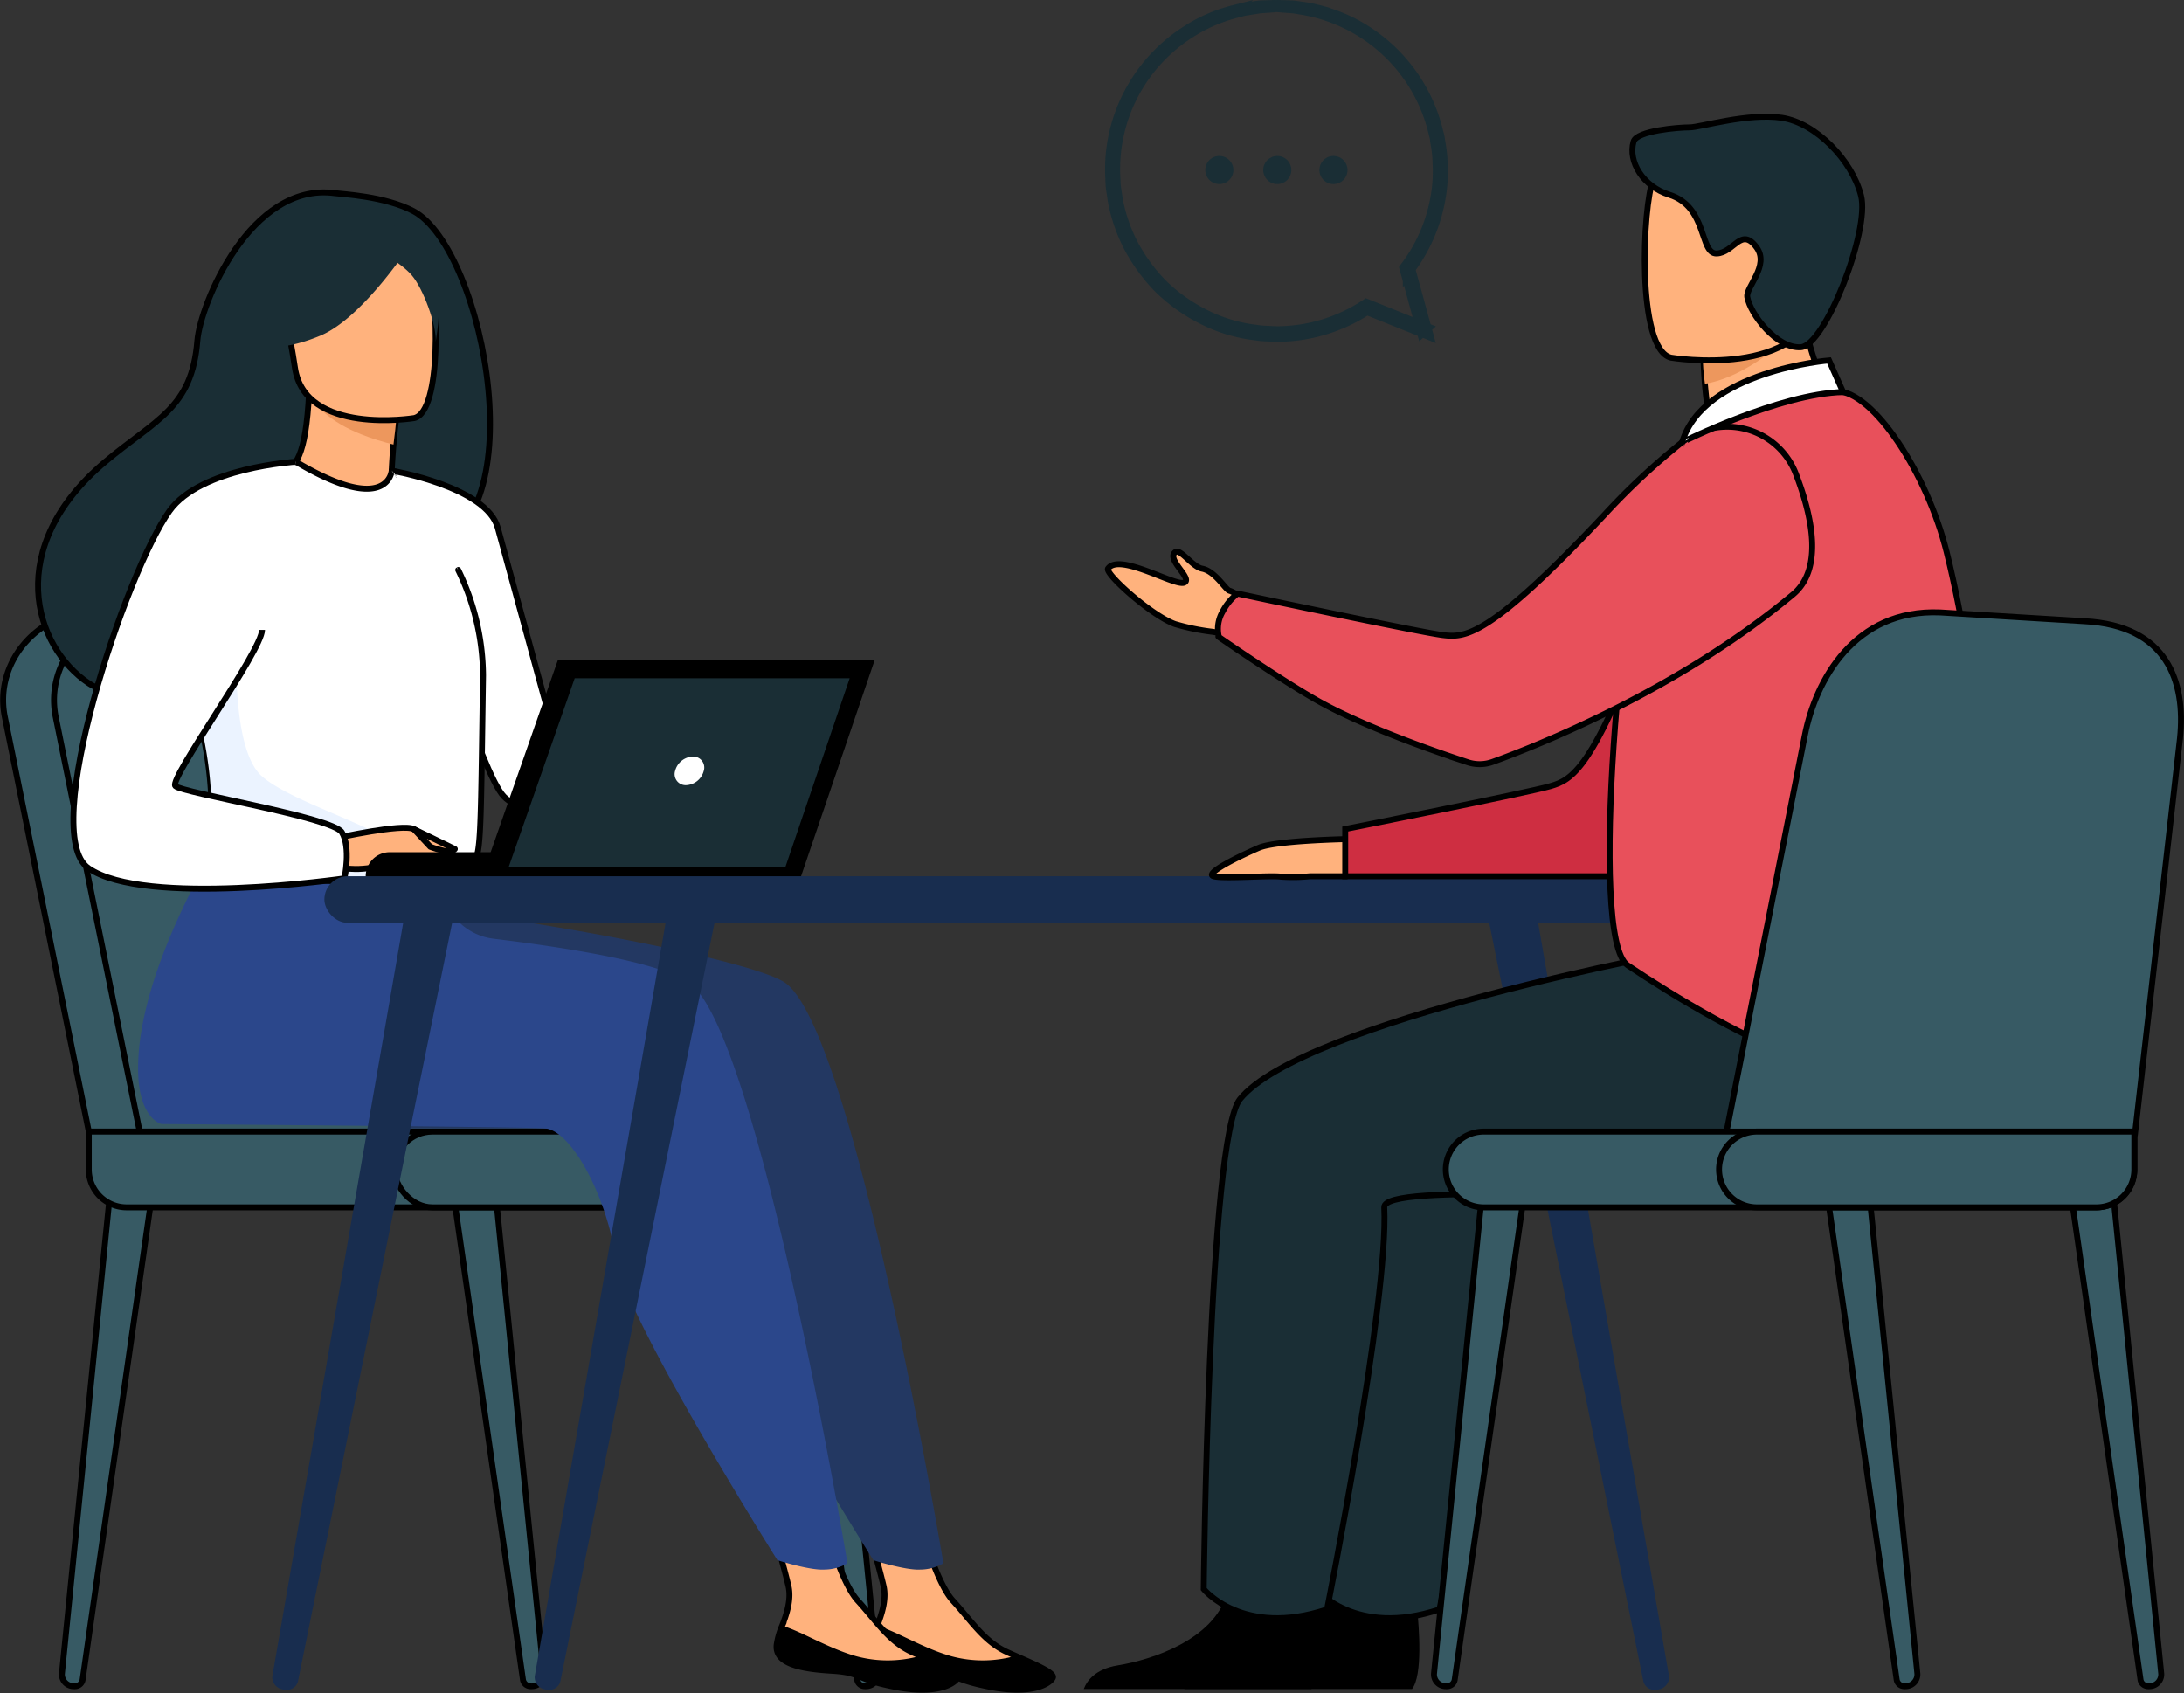 <svg xmlns="http://www.w3.org/2000/svg" width="367.944" height="285.272" viewBox="0 0 367.944 285.272"><rect x="0" y="0" width="367.944" height="285.272" fill="#333333" stroke="none"/><defs><style>.a{fill:#375a64;}.a,.c,.e,.h,.k,.m,.n,.p,.q{stroke:#000;}.a,.c,.e,.k,.n,.p,.q{stroke-miterlimit:10;}.b{fill:#233862;}.c,.l,.m{fill:#ffb27d;}.d{fill:#2b478b;}.e,.g,.n{fill:#1a2e35;}.f{fill:#ed975d;}.h,.i,.k{fill:#fff;}.h,.m{stroke-linecap:round;stroke-linejoin:round;}.j{fill:#ebf3ff;}.n{stroke-width:3px;}.o{fill:#182d4f;}.p{fill:#ce2e41;}.q{fill:#e8505b;}.r{fill:none;stroke:#1a2e35;stroke-width:2px;}</style></defs><g transform="translate(0.531 1)"><g transform="translate(0 101.779)"><g transform="translate(76.114 99.463)"><path class="a" d="M200.155,518.768l.146,0a1.986,1.986,0,0,0,2.008-2.124l-7.981-79.708-6.964.621,11.46,80.137A1.3,1.3,0,0,0,200.155,518.768Z" transform="translate(-187.364 -436.932)"/></g><g transform="translate(9.89 99.463)"><path class="a" d="M76.491,518.768l-.146,0a1.986,1.986,0,0,1-2.008-2.124l7.981-79.708,6.964.621L77.823,517.69A1.3,1.3,0,0,1,76.491,518.768Z" transform="translate(-74.328 -436.932)"/></g><g transform="translate(132.42 99.463)"><path class="a" d="M296.264,518.768l.146,0a1.985,1.985,0,0,0,2.007-2.124l-7.981-79.708-6.965.621,11.461,80.137A1.3,1.3,0,0,0,296.264,518.768Z" transform="translate(-283.472 -436.932)"/></g><path class="a" d="M71.877,355.029,57.71,285.067c-1.819-9.472,6.03-18.134,16.222-17.9l27.322.624a21.584,21.584,0,0,1,20.24,15.58l20.727,71.659Z" transform="translate(-57.447 -267.161)"/><path class="a" d="M86.507,355.029,72.339,285.067c-1.818-9.472,6.031-18.134,16.223-17.9l27.322.624a21.585,21.585,0,0,1,20.24,15.58l20.727,71.659Z" transform="translate(-63.506 -267.161)"/><path class="a" d="M6.38,0H109.616A6.38,6.38,0,0,1,116,6.38v6.38a0,0,0,0,1,0,0H6.38A6.38,6.38,0,0,1,0,6.38v0A6.38,6.38,0,0,1,6.38,0Z" transform="translate(130.426 100.628) rotate(-180)"/><rect class="a" width="75.272" height="12.76" rx="6.38" transform="translate(141.198 100.628) rotate(-180)"/></g><g transform="translate(5.878 31.418)"><g transform="translate(0 0)"><path class="b" d="M211.852,390.971c-5.848,10.178-13.2,14.107-13.2,14.107h-30.6S216.313,383.207,211.852,390.971Z" transform="translate(-109.129 -247.384)"/><path class="c" d="M306.155,548.64c-.331,3.211,4.135,4.04,9.313,4.354s3.6,1.358,10.69,2.721,9.954-.551,10.478-1.505c.467-.846-2.82-2.213-6.323-3.755-.441-.192-.882-.391-1.323-.589-3.941-1.783-6.125-5.359-9.177-8.685-2.891-3.15-5.561-13.166-5.561-13.166l-9.628-2.164s2.613,9.016,3.512,12.864c.529,2.263-.314,4.777-1.059,6.69A12.6,12.6,0,0,0,306.155,548.64Z" transform="translate(-165.69 -303.932)"/><path d="M316.538,566.815c5.18.313,3.6,1.358,10.69,2.721s9.954-.551,10.478-1.505c.467-.846-2.82-2.213-6.323-3.755l-.056.06a20.225,20.225,0,0,1-10.758.013c-4.684-1.326-9.2-4.182-12.423-5.123a12.6,12.6,0,0,0-.923,3.237C306.894,565.672,311.36,566.5,316.538,566.815Z" transform="translate(-166.76 -317.754)"/><path class="b" d="M216.7,354.011c-5.181-3.638-39.451-10.123-56.94-12l-19.33-16.78s-16.454,24.37-16.584,43.014c-.061,8.693,3.943,9.556,3.944,9.558s61.967.459,64.683.739c4.446.459,10.311,11.534,11.776,21.623s27.305,51.12,27.305,51.12,5.389,1.727,7.881,1.58a7.869,7.869,0,0,0,3.921-1.055S228.385,362.215,216.7,354.011Z" transform="translate(-90.824 -220.849)"/><path class="c" d="M278.8,548.64c-.331,3.211,4.134,4.04,9.314,4.354s3.6,1.358,10.689,2.721,9.954-.551,10.479-1.505c.467-.846-2.82-2.213-6.323-3.755-.441-.192-.882-.391-1.323-.589-3.942-1.783-6.125-5.359-9.178-8.685-2.891-3.15-5.56-13.166-5.56-13.166l-9.628-2.164s2.614,9.016,3.513,12.864c.529,2.263-.315,4.777-1.06,6.69A12.627,12.627,0,0,0,278.8,548.64Z" transform="translate(-154.36 -303.932)"/><path d="M289.18,566.815c5.179.313,3.6,1.358,10.689,2.721s9.954-.551,10.479-1.505c.467-.846-2.82-2.213-6.323-3.755l-.055.06a20.225,20.225,0,0,1-10.758.013c-4.685-1.326-9.2-4.182-12.423-5.123a12.624,12.624,0,0,0-.922,3.237C279.536,565.672,284,566.5,289.18,566.815Z" transform="translate(-155.43 -317.754)"/><path class="d" d="M189.1,354.011c-4.5-3.16-18.038-5.61-32.981-7.429a10.052,10.052,0,0,1-8.533-7.545h0l-34.757-13.805S96.377,349.6,96.247,368.246c-.06,8.693,3.943,9.556,3.945,9.558s61.967.459,64.683.739c4.446.459,10.311,11.534,11.777,21.623s27.305,51.12,27.305,51.12,5.389,1.727,7.881,1.58a7.873,7.873,0,0,0,3.921-1.055S200.784,362.215,189.1,354.011Z" transform="translate(-79.393 -220.849)"/><path class="e" d="M130.679,150.193c-4.777-2.508-12.044-2.847-13.225-3.006-14.128-1.9-22.631,18.631-23.132,24.852-.922,11.466-6.988,13.214-15.525,20.4-17.119,14.4-12.1,31.13-2.738,37.347,5.616,3.73,15.516,0,15.516,0,.14.1,27.074-15.057,40.351-22.367C151.83,204.583,142.85,156.584,130.679,150.193Z" transform="translate(-67.48 -147.063)"/><path class="c" d="M156.969,224.2c.062.032-6.278,2.915-10.854,1.4-4.3-1.419-8.1-7.9-8.036-7.91,1.869-.271,3.768-2.114,4.3-13.037l.827.208,13.913,3.517s-.55,4.407-.777,8.575C156.148,220.455,156.188,223.786,156.969,224.2Z" transform="translate(-96.717 -170.915)"/><path class="f" d="M160.464,209.2s0,.907-.52,5.007c-7.869-1.985-11.339-4.594-13.785-7.58Z" transform="translate(-100.064 -171.729)"/><path class="c" d="M160.143,190.44s-18.4,3-20.088-8.491-5.2-18.836,6.474-21.233,14.608,1.648,16.1,5.345S164.885,189.365,160.143,190.44Z" transform="translate(-96.775 -152.419)"/><path class="g" d="M156.631,158.952s-8.355,13.188-15.814,16.312-11.123,1.538-11.123,1.538a31.419,31.419,0,0,0,4.278-12.054,5.655,5.655,0,0,1,3.493-4.546C142.817,158.059,153.171,154.679,156.631,158.952Z" transform="translate(-93.245 -151.136)"/><path class="g" d="M163.145,160.087s4.9,2.511,6.914,4.864c1.946,2.271,4.194,8.432,4.034,11.2,0,0,2.416-13.26-2.616-17.819C166.142,153.5,163.145,160.087,163.145,160.087Z" transform="translate(-107.098 -150.996)"/><path class="h" d="M169.179,227.075s15.985,2.71,17.872,9.629,12.993,47.6,12.993,47.6-8.17,1.468-11.944-2.307-13.133-35.017-13.133-35.017Z" transform="translate(-109.597 -180.199)"/><path class="h" d="M156.219,242.745A41.246,41.246,0,0,1,160.4,260.48c-.559,37.4-.154,29.583-4.244,33.132-.986.854-3.757,1.363-7.4,1.6-11.468.762-31.626-1.128-32.392-3.247-2.645-7.333-.778-9.611-2.985-20.838-.23-1.193-.514-2.486-.849-3.894-1.84-7.711-3.631-10.333,2.9-22.721,5.92-11.221,12.882-20.337,13.435-20.008,15.618,9.271,16.153,1.5,16.153,1.5" transform="translate(-85.43 -179.133)"/><path class="i" d="M169.179,227.075a67.661,67.661,0,0,1,11.207,16.736" transform="translate(-109.597 -180.199)"/><path class="j" d="M150.557,317.169c-11.468.762-31.626-1.128-32.392-3.247-2.645-7.333-.778-9.611-2.985-20.838l5.531-15.575s-.915,17.344,4.2,21.905,20.941,8.806,23.428,12.618A13.958,13.958,0,0,1,150.557,317.169Z" transform="translate(-87.234 -201.086)"/><path class="c" d="M153.138,331.515S164.452,329,166.277,330s6.286,4.66,6.845,5.932-4.064-.966-5.567-1.369c-.974-.261-3.537.63-4.806,1.053-5.34,1.78-8.611.864-8.611.864Z" transform="translate(-102.954 -222.726)"/><path class="k" d="M115.121,224.515s-16.012.936-21.271,8.271c-7.4,10.324-22.088,54.326-13.671,60.194,9.478,6.609,43.135,1.729,43.135,1.729s1.12-5.235-.438-7.767-26.883-6.624-28.052-7.793,14.61-22.792,14.61-26.3" transform="translate(-71.693 -179.139)"/><path class="i" d="M131.9,252.85c0-3.506,5.686-28.335,5.686-28.335" transform="translate(-94.16 -179.139)"/><path class="l" d="M176.5,335.542s2.371,3.058,3.148,3.423a2.317,2.317,0,0,0,1.279.274l-1.6-2.875Z" transform="translate(-112.629 -225.119)"/><path class="m" d="M175.565,330.168l6.891,3.346a1.227,1.227,0,0,1-1.141.441,16.432,16.432,0,0,1-2.99-.821Z" transform="translate(-112.242 -222.894)"/></g></g><g transform="translate(62.58 111.765)"><path class="n" d="M196.273,341.906H164.264a2.552,2.552,0,0,1,2.551-2.551h29.457Z" transform="translate(-164.264 -307.045)"/><path class="n" d="M210.125,284.207h49.488l-11.87,34.861H197.933Z" transform="translate(-178.208 -284.207)"/><path class="n" d="M260.856,284.206l-11.87,34.861H199.177l12.192-34.861Z" transform="translate(-178.723 -284.206)"/><path class="i" d="M255.46,311.7a3.217,3.217,0,0,1-2.969,2.412,1.857,1.857,0,0,1-1.855-2.412,3.218,3.218,0,0,1,2.969-2.411A1.857,1.857,0,0,1,255.46,311.7Z" transform="translate(-200.008 -294.595)"/></g><g transform="translate(45.327 146.627)"><rect class="o" width="220.061" height="7.843" rx="3.921" transform="translate(8.792)"/><g transform="translate(204.289 3.99)"><path class="o" d="M578.633,483.565l.11-.012a2.091,2.091,0,0,0,2.066-2.215L558.086,350.521l-8.319.2L576.5,482.249A1.9,1.9,0,0,0,578.633,483.565Z" transform="translate(-549.767 -350.521)"/></g><g transform="translate(0 3.99)"><path class="o" d="M137.01,483.565l-.11-.012a2.091,2.091,0,0,1-2.066-2.215l22.723-130.818,8.319.2L139.141,482.249A1.9,1.9,0,0,1,137.01,483.565Z" transform="translate(-134.816 -350.521)"/></g><g transform="translate(44.206 3.99)"><path class="o" d="M226.8,483.565l-.109-.012a2.091,2.091,0,0,1-2.066-2.215l22.723-130.818,8.319.2L228.932,482.249A1.9,1.9,0,0,1,226.8,483.565Z" transform="translate(-224.606 -350.521)"/></g></g><g transform="translate(182.052)"><g transform="translate(0 18.664)"><path d="M473.961,563.568h38.35c1.844-2.251,1.165-10.557.885-13.269-.057-.546-.1-.865-.1-.865s-13.1-10.475-14.9-2.454c-.054.252-.121.5-.194.74-2.266,7.5-12.431,10.911-18.3,11.861C475.893,560.2,474.483,562.185,473.961,563.568Z" transform="translate(-457.012 -298.678)"/><path class="e" d="M594.3,364.733c-1.384,0-65.691,12.074-76.328,25.241-5.314,6.578-6.1,82.544-6.1,82.544s6.574,8.151,20.772,3.418c0,0,10.41-51.975,9.641-67.739-.213-4.359,43.938-.631,52.018-2.723s27.824-19.67,23.474-28.233S594.3,364.733,594.3,364.733Z" transform="translate(-472.712 -224.454)"/><path class="c" d="M505.836,332.981s-12.972.175-16.039,1.49-9.291,4.332-7.625,4.8,9.612-.191,11.328.072a28.994,28.994,0,0,0,4.887-.072h5.957Z" transform="translate(-460.297 -211.305)"/><path class="c" d="M478.276,267.637s-4.423-3.161-8.717-3.774a37.721,37.721,0,0,1-6.27-1.294c-3.963-1.4-11.891-8.526-11.291-9.362,1.923-2.68,11.18,2.992,12.8,2.383s-3.106-3.966-1.463-5.147c.858-.616,2.864,2.474,4.5,2.785,2.219.419,3.954,3.553,4.621,3.717,1.3.318,7,4.553,7,4.553Z" transform="translate(-447.903 -177.089)"/><path class="p" d="M591.353,216.854s-9.874,3.061-19.6,29.85-13.423,28.236-16.96,29.288-34.577,7.231-34.577,7.231v7.951h47.828s17.934-17.06,23.311-28.545S591.353,216.854,591.353,216.854Z" transform="translate(-476.167 -163.212)"/><path d="M445.031,563.568H483.38c1.845-2.251,1.165-10.557.886-13.269-.057-.546-.1-.865-.1-.865s-13.1-10.475-14.9-2.454c-.054.252-.121.5-.194.74-2.266,7.5-12.432,10.911-18.3,11.861C446.963,560.2,445.553,562.185,445.031,563.568Z" transform="translate(-445.031 -298.678)"/><path class="e" d="M561.958,364.733c-1.385,0-65.691,12.074-76.328,25.241-5.314,6.578-6.1,82.544-6.1,82.544s6.575,8.151,20.772,3.418c0,0,10.41-51.975,9.642-67.739-.213-4.359,43.937-.631,52.018-2.723s27.824-19.67,23.474-28.233S561.958,364.733,561.958,364.733Z" transform="translate(-459.317 -224.454)"/><path class="c" d="M624.252,207.033a62.417,62.417,0,0,0,13.669-2.976c5.24-1.7,9.464-4.185,6.742-8.975-2.509-4.415-6.569-14.276-6.294-22.444l-9.751,7.858-6.624,5.337a79.379,79.379,0,0,0,.752,8.661c.132,1.005.287,2.091.47,3.25a2.362,2.362,0,0,1-1.089,2.372l-.149.094A3.7,3.7,0,0,0,624.252,207.033Z" transform="translate(-517.586 -144.901)"/><path class="f" d="M623.173,190.044s-.339,1.142.244,5.361c5.9-.963,11.425-5.673,11.425-5.673-3.007-.825-4.1-4.074-6.34-3.771Z" transform="translate(-518.765 -150.41)"/><path class="c" d="M610.786,168.022s22.715,3.774,24.848-10.408,6.5-23.246-7.913-26.255-18.05,1.978-19.914,6.538S604.933,166.675,610.786,168.022Z" transform="translate(-511.841 -127.427)"/><path class="e" d="M602.988,129.489c-.976,3.415,1.635,7.575,6.018,8.944,6.5,2.033,5.067,10.012,7.995,9.9s4.107-4.586,6.722-1.008c2.23,3.051-1.856,6.669-1.575,8.343.482,2.873,4.983,8.751,9.038,8.456s11.645-19.568,10.127-25.531-7.589-12.251-13.335-13.118-13.726,1.613-15.568,1.613S603.515,127.644,602.988,129.489Z" transform="translate(-510.362 -125.294)"/><path class="q" d="M653.027,231.316c-3.283-13.214-12.358-27.08-18.493-27.068-10.455.02-25.485,2.779-31.553,17.749-4.47,11.025-10.431,74.446-3.693,78.957,15.4,10.311,51.1,31.36,57.444,9.895C662.543,291.18,658.725,254.25,653.027,231.316Z" transform="translate(-507.659 -157.992)"/><path class="q" d="M580.988,222.385a12.383,12.383,0,0,0-19.163-5.337,117.2,117.2,0,0,0-13.142,12.281c-19.511,20.777-23.476,20.648-27.141,20.219s-34.624-7-34.624-7a9.358,9.358,0,0,0-2.519,3.06,5.767,5.767,0,0,0-.619,4.246c-1.212-.784,10.974,7.617,17.041,10.967,8.011,4.423,20.082,8.57,24.89,10.145a6.426,6.426,0,0,0,4.182-.062c7.136-2.572,31.1-11.945,50.609-28.209C585.642,238.409,583.754,229.579,580.988,222.385Z" transform="translate(-461.013 -162.21)"/><path class="k" d="M644.221,200.7l-2.367-5.333s-21.188,1.728-24.749,13.787C617.1,209.15,633.529,200.954,644.221,200.7Z" transform="translate(-516.293 -154.312)"/></g><g transform="translate(59.002 102.156)"><g transform="translate(107.575 99.086)"><path class="a" d="M742.15,518.768l.146,0a1.986,1.986,0,0,0,2.008-2.124l-7.981-79.708-6.964.621,11.46,80.137A1.3,1.3,0,0,0,742.15,518.768Z" transform="translate(-729.359 -436.932)"/></g><g transform="translate(66.494 99.086)"><path class="a" d="M672.03,518.768l.146,0a1.986,1.986,0,0,0,2.008-2.124L666.2,436.932l-6.964.621L670.7,517.69A1.3,1.3,0,0,0,672.03,518.768Z" transform="translate(-659.239 -436.932)"/></g><g transform="translate(0 99.086)"><path class="a" d="M547.9,518.768l-.146,0a1.986,1.986,0,0,1-2.007-2.124l7.981-79.708,6.964.621-11.46,80.137A1.3,1.3,0,0,1,547.9,518.768Z" transform="translate(-545.741 -436.932)"/></g><path class="a" d="M697.8,355.6l7.575-66.573c.994-9.594-2.217-18.988-16.061-19.715l-24.356-1.484c-14.435-.6-20.953,11.419-22.78,20.668l-14.459,73.181Z" transform="translate(-579.692 -267.805)"/><path class="a" d="M6.38,0H116a0,0,0,0,1,0,0V6.38a6.38,6.38,0,0,1-6.38,6.38H6.38A6.38,6.38,0,0,1,0,6.38v0A6.38,6.38,0,0,1,6.38,0Z" transform="translate(1.994 87.491)"/><path class="a" d="M6.38,0H69.961a0,0,0,0,1,0,0V6.38a6.38,6.38,0,0,1-6.38,6.38H6.38A6.38,6.38,0,0,1,0,6.38v0A6.38,6.38,0,0,1,6.38,0Z" transform="translate(48.029 87.491)"/></g><g transform="translate(4.59)"><g transform="translate(15.89 25.28)"><g transform="translate(19.226)"><path class="g" d="M512.8,138.951a2.366,2.366,0,1,0,2.366-2.366h0a2.366,2.366,0,0,0-2.365,2.365Z" transform="translate(-512.804 -136.585)"/></g><g transform="translate(9.76 0)"><ellipse class="g" cx="2.366" cy="2.366" rx="2.366" ry="2.366"/></g><g transform="translate(0 0)"><path class="g" d="M480.3,137.769a2.365,2.365,0,1,0,3.231-.865h0a2.365,2.365,0,0,0-3.23.865Z" transform="translate(-479.987 -136.586)"/></g></g><path class="r" d="M480.732,93.451a2.708,2.708,0,0,0-.478-.008l-1.406.04c-.308.014-.656.014-1.036.046l-1.24.176-1.447.208-1.617.4a26.174,26.174,0,0,0-7.836,3.417,27.657,27.657,0,0,0-12.7,20.785,28.765,28.765,0,0,0-.076,3.788c.045.641.032,1.292.125,1.939s.2,1.3.293,1.952a27.8,27.8,0,0,0,2.633,7.711,29.669,29.669,0,0,0,5.038,6.93,29.107,29.107,0,0,0,7.255,5.214,26.36,26.36,0,0,0,8.847,2.715,17.466,17.466,0,0,0,2.359.2,21.169,21.169,0,0,0,2.385.043,28.287,28.287,0,0,0,4.775-.6,27.924,27.924,0,0,0,9.51-4l-.289.029,9.687,3.887.573.23-.163-.6q-1.465-5.332-2.847-10.354l-.049.255a27.793,27.793,0,0,0,5.168-11.834,25.2,25.2,0,0,0,.377-6.061,19.572,19.572,0,0,0-.276-2.912q-.11-.713-.22-1.417c-.087-.466-.228-.917-.339-1.372a27.7,27.7,0,0,0-10.806-15.753,26.49,26.49,0,0,0-6.431-3.393l-1.449-.518-1.375-.352-1.258-.311c-.4-.078-.793-.117-1.158-.176-.732-.093-1.376-.219-1.94-.247l-1.423-.048-.87-.019a1.29,1.29,0,0,0-.293.011,1.3,1.3,0,0,0,.293.04l.866.069,1.414.1c.559.043,1.2.185,1.922.293a27.546,27.546,0,0,1,22.024,20.431c.106.446.244.89.326,1.347l.209,1.392a19.068,19.068,0,0,1,.256,2.859,24.74,24.74,0,0,1-.392,5.943,27.3,27.3,0,0,1-5.1,11.575l-.087.117.038.141q1.369,5.018,2.826,10.36l.41-.365-9.681-3.9-.152-.059-.137.091a27.365,27.365,0,0,1-9.3,3.908,27.828,27.828,0,0,1-4.669.591,20.9,20.9,0,0,1-2.331-.042,17.179,17.179,0,0,1-2.307-.2,25.81,25.81,0,0,1-8.65-2.645,28.548,28.548,0,0,1-7.108-5.086,29.176,29.176,0,0,1-4.946-6.771,27.3,27.3,0,0,1-2.6-7.545q-.148-.963-.293-1.912c-.095-.633-.083-1.272-.13-1.9a27.306,27.306,0,0,1,12.432-24.255,26.337,26.337,0,0,1,7.708-3.475l1.6-.425,1.432-.234,1.23-.2c.377-.042.722-.052,1.028-.077l1.4-.1A2.613,2.613,0,0,0,480.732,93.451Z" transform="translate(-452.865 -93.436)"/></g></g></g></svg>